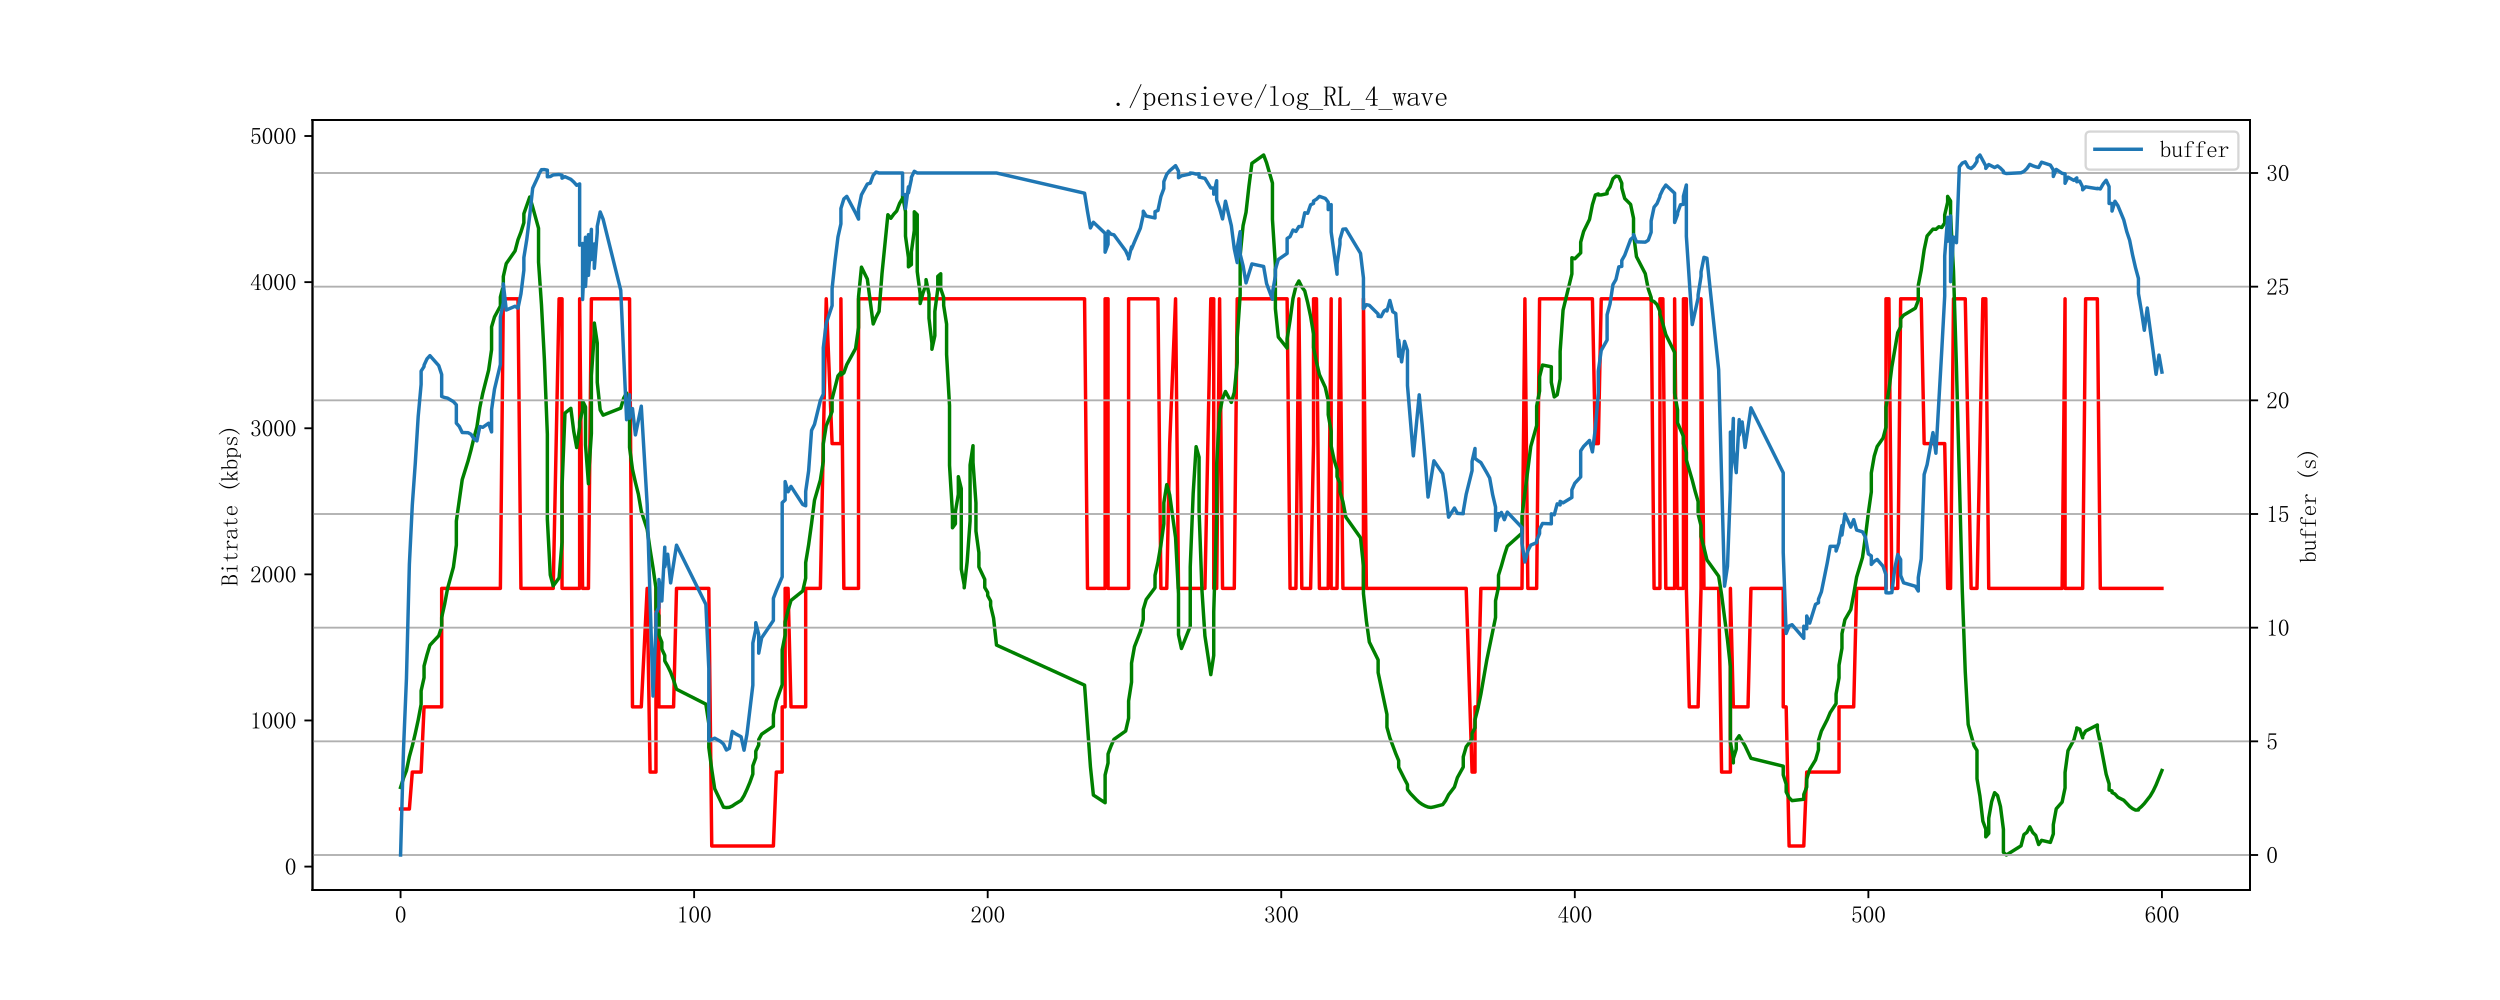 <?xml version="1.0" encoding="utf-8" standalone="no"?>
<!DOCTYPE svg PUBLIC "-//W3C//DTD SVG 1.1//EN"
  "http://www.w3.org/Graphics/SVG/1.1/DTD/svg11.dtd">
<svg xmlns:xlink="http://www.w3.org/1999/xlink" width="1080pt" height="432pt" viewBox="0 0 1080 432" xmlns="http://www.w3.org/2000/svg" version="1.1">
 <defs>
  <style type="text/css">*{stroke-linejoin: round; stroke-linecap: butt}</style>
 </defs>
 <g id="figure_1">
  <g id="patch_1">
   <path d="M 0 432 
L 1080 432 
L 1080 0 
L 0 0 
z
" style="fill: #ffffff"/>
  </g>
  <g id="axes_1">
   <g id="patch_2">
    <path d="M 135 384.48 
L 972 384.48 
L 972 51.84 
L 135 51.84 
z
" style="fill: #ffffff"/>
   </g>
   <g id="matplotlib.axis_1">
    <g id="xtick_1">
     <g id="line2d_1">
      <defs>
       <path id="mff6e35c6ef" d="M 0 0 
L 0 3.5 
" style="stroke: #000000; stroke-width: 0.8"/>
      </defs>
      <g>
       <use xlink:href="#mff6e35c6ef" x="173.045" y="384.48" style="stroke: #000000; stroke-width: 0.8"/>
      </g>
     </g>
     <g id="text_1">
      <!-- 0 -->
      <g transform="translate(170.545 398.628) scale(0.1 -0.1)">
       <defs>
        <path id="Times New Roman-30" d="M 1600 4225
Q 1250 4225 1012 3687 
Q 775 3150 775 2250 
Q 775 1300 1012 775 
Q 1250 250 1600 250 
Q 1975 250 2187 775 
Q 2400 1300 2400 2250 
Q 2400 3150 2200 3687 
Q 2000 4225 1600 4225 
z
M 1600 50 
Q 1050 50 675 625 
Q 300 1200 300 2250 
Q 300 3225 662 3825 
Q 1025 4425 1600 4425 
Q 2150 4425 2512 3850 
Q 2875 3275 2875 2250 
Q 2875 1225 2512 637 
Q 2150 50 1600 50 
z
" transform="scale(0.016)"/>
       </defs>
       <use xlink:href="#Times New Roman-30"/>
      </g>
     </g>
    </g>
    <g id="xtick_2">
     <g id="line2d_2">
      <g>
       <use xlink:href="#mff6e35c6ef" x="299.864" y="384.48" style="stroke: #000000; stroke-width: 0.8"/>
      </g>
     </g>
     <g id="text_2">
      <!-- 100 -->
      <g transform="translate(292.364 398.628) scale(0.1 -0.1)">
       <defs>
        <path id="Times New Roman-31" d="M 1825 4450
L 1825 650 
Q 1825 450 1950 350 
Q 2075 250 2300 250 
L 2550 250 
L 2550 100 
L 725 100 
L 725 250 
L 950 250 
Q 1200 250 1312 350 
Q 1425 450 1425 650 
L 1425 3675 
Q 1425 3775 1362 3837 
Q 1300 3900 1175 3900 
L 725 3900 
L 725 4050 
L 950 4050 
Q 1250 4050 1437 4150 
Q 1625 4250 1725 4450 
L 1825 4450 
z
" transform="scale(0.016)"/>
       </defs>
       <use xlink:href="#Times New Roman-31"/>
       <use xlink:href="#Times New Roman-30" x="50"/>
       <use xlink:href="#Times New Roman-30" x="100"/>
      </g>
     </g>
    </g>
    <g id="xtick_3">
     <g id="line2d_3">
      <g>
       <use xlink:href="#mff6e35c6ef" x="426.682" y="384.48" style="stroke: #000000; stroke-width: 0.8"/>
      </g>
     </g>
     <g id="text_3">
      <!-- 200 -->
      <g transform="translate(419.182 398.628) scale(0.1 -0.1)">
       <defs>
        <path id="Times New Roman-32" d="M 2325 3325
Q 2325 3775 2125 4012 
Q 1925 4250 1525 4250 
Q 1225 4250 1012 4087 
Q 800 3925 800 3675 
Q 800 3525 900 3425 
Q 975 3325 975 3225 
Q 975 3100 912 3037 
Q 850 2975 725 2975 
Q 575 2975 487 3062 
Q 400 3150 400 3350 
Q 400 3875 775 4150 
Q 1150 4425 1575 4425 
Q 2175 4425 2462 4125 
Q 2750 3825 2750 3375 
Q 2750 3075 2612 2775 
Q 2475 2475 2175 2200 
Q 1450 1500 1062 1062 
Q 675 625 600 475 
L 2075 475 
Q 2300 475 2450 650 
Q 2600 825 2650 1175 
L 2800 1175 
L 2650 100 
L 325 100 
L 325 425 
Q 450 650 737 1000 
Q 1025 1350 1500 1825 
Q 1925 2250 2125 2625 
Q 2325 3000 2325 3325 
z
" transform="scale(0.016)"/>
       </defs>
       <use xlink:href="#Times New Roman-32"/>
       <use xlink:href="#Times New Roman-30" x="50"/>
       <use xlink:href="#Times New Roman-30" x="100"/>
      </g>
     </g>
    </g>
    <g id="xtick_4">
     <g id="line2d_4">
      <g>
       <use xlink:href="#mff6e35c6ef" x="553.5" y="384.48" style="stroke: #000000; stroke-width: 0.8"/>
      </g>
     </g>
     <g id="text_4">
      <!-- 300 -->
      <g transform="translate(546 398.628) scale(0.1 -0.1)">
       <defs>
        <path id="Times New Roman-33" d="M 2800 1250
Q 2800 775 2450 412 
Q 2100 50 1475 50 
Q 1025 50 700 300 
Q 375 550 375 875 
Q 375 1025 475 1137 
Q 575 1250 675 1250 
Q 825 1250 887 1137 
Q 950 1025 950 950 
Q 950 825 900 750 
Q 850 650 850 575 
Q 850 425 1037 325 
Q 1225 225 1450 225 
Q 1900 225 2125 487 
Q 2350 750 2350 1300 
Q 2350 1750 2112 2025 
Q 1875 2300 1225 2300 
L 1225 2475 
Q 1725 2475 1962 2712 
Q 2200 2950 2200 3375 
Q 2200 3725 2012 3987 
Q 1825 4250 1425 4250 
Q 1250 4250 1050 4162 
Q 850 4075 850 3875 
Q 850 3675 900 3625 
Q 950 3575 950 3500 
Q 950 3375 900 3300 
Q 850 3225 725 3225 
Q 625 3225 537 3300 
Q 450 3375 450 3575 
Q 450 3950 775 4187 
Q 1100 4425 1525 4425 
Q 2025 4425 2325 4112 
Q 2625 3800 2625 3450 
Q 2625 3075 2437 2812 
Q 2250 2550 1850 2425 
Q 2400 2225 2600 1900 
Q 2800 1575 2800 1250 
z
" transform="scale(0.016)"/>
       </defs>
       <use xlink:href="#Times New Roman-33"/>
       <use xlink:href="#Times New Roman-30" x="50"/>
       <use xlink:href="#Times New Roman-30" x="100"/>
      </g>
     </g>
    </g>
    <g id="xtick_5">
     <g id="line2d_5">
      <g>
       <use xlink:href="#mff6e35c6ef" x="680.318" y="384.48" style="stroke: #000000; stroke-width: 0.8"/>
      </g>
     </g>
     <g id="text_5">
      <!-- 400 -->
      <g transform="translate(672.818 398.628) scale(0.1 -0.1)">
       <defs>
        <path id="Times New Roman-34" d="M 2300 575
Q 2300 400 2400 325 
Q 2500 250 2675 250 
L 2900 250 
L 2900 100 
L 1250 100 
L 1250 250 
L 1525 250 
Q 1725 250 1812 325 
Q 1900 400 1900 575 
L 1900 1400 
L 225 1400 
L 225 1525 
L 2050 4425 
L 2300 4425 
L 2300 1550 
L 2975 1550 
L 2975 1400 
L 2300 1400 
L 2300 575 
z
M 1875 3800 
L 450 1550 
L 1900 1550 
L 1900 3800 
L 1875 3800 
z
" transform="scale(0.016)"/>
       </defs>
       <use xlink:href="#Times New Roman-34"/>
       <use xlink:href="#Times New Roman-30" x="50"/>
       <use xlink:href="#Times New Roman-30" x="100"/>
      </g>
     </g>
    </g>
    <g id="xtick_6">
     <g id="line2d_6">
      <g>
       <use xlink:href="#mff6e35c6ef" x="807.136" y="384.48" style="stroke: #000000; stroke-width: 0.8"/>
      </g>
     </g>
     <g id="text_6">
      <!-- 500 -->
      <g transform="translate(799.636 398.628) scale(0.1 -0.1)">
       <defs>
        <path id="Times New Roman-35" d="M 1725 2850
Q 2200 2850 2500 2487 
Q 2800 2125 2800 1525 
Q 2800 850 2487 450 
Q 2175 50 1525 50 
Q 1075 50 725 312 
Q 375 575 375 950 
Q 375 1100 462 1212 
Q 550 1325 700 1325 
Q 850 1325 900 1225 
Q 950 1125 950 1050 
Q 950 900 875 825 
Q 800 725 800 625 
Q 800 425 1037 325 
Q 1275 225 1550 225 
Q 1950 225 2162 550 
Q 2375 875 2375 1475 
Q 2375 1975 2187 2287 
Q 2000 2600 1625 2600 
Q 1350 2600 1150 2500 
Q 950 2400 775 2075 
L 550 2100 
L 675 4375 
L 2725 4375 
L 2650 4000 
L 850 4000 
L 750 2350 
Q 1000 2700 1237 2775 
Q 1475 2850 1725 2850 
z
" transform="scale(0.016)"/>
       </defs>
       <use xlink:href="#Times New Roman-35"/>
       <use xlink:href="#Times New Roman-30" x="50"/>
       <use xlink:href="#Times New Roman-30" x="100"/>
      </g>
     </g>
    </g>
    <g id="xtick_7">
     <g id="line2d_7">
      <g>
       <use xlink:href="#mff6e35c6ef" x="933.955" y="384.48" style="stroke: #000000; stroke-width: 0.8"/>
      </g>
     </g>
     <g id="text_7">
      <!-- 600 -->
      <g transform="translate(926.455 398.628) scale(0.1 -0.1)">
       <defs>
        <path id="Times New Roman-36" d="M 775 1800
Q 775 1050 1037 637 
Q 1300 225 1675 225 
Q 2050 225 2250 500 
Q 2450 775 2450 1525 
Q 2450 2025 2237 2300 
Q 2025 2575 1725 2575 
Q 1450 2575 1212 2412 
Q 975 2250 775 1800 
z
M 1750 2825 
Q 2350 2825 2612 2425 
Q 2875 2025 2875 1525 
Q 2875 775 2512 412 
Q 2150 50 1675 50 
Q 1000 50 650 562 
Q 300 1075 300 2050 
Q 300 3200 725 3812 
Q 1150 4425 1875 4425 
Q 2225 4425 2437 4225 
Q 2650 4025 2650 3875 
Q 2650 3725 2587 3650 
Q 2525 3575 2375 3575 
Q 2250 3575 2187 3637 
Q 2125 3700 2125 3825 
Q 2125 3875 2150 3925 
Q 2150 3975 2150 4025 
Q 2150 4125 2075 4187 
Q 2000 4250 1800 4250 
Q 1375 4250 1075 3862 
Q 775 3475 775 2175 
Q 925 2500 1187 2662 
Q 1450 2825 1750 2825 
z
" transform="scale(0.016)"/>
       </defs>
       <use xlink:href="#Times New Roman-36"/>
       <use xlink:href="#Times New Roman-30" x="50"/>
       <use xlink:href="#Times New Roman-30" x="100"/>
      </g>
     </g>
    </g>
   </g>
   <g id="matplotlib.axis_2">
    <g id="ytick_1">
     <g id="line2d_8">
      <defs>
       <path id="m564ec8ea8b" d="M 0 0 
L -3.5 0 
" style="stroke: #000000; stroke-width: 0.8"/>
      </defs>
      <g>
       <use xlink:href="#m564ec8ea8b" x="135" y="374.372" style="stroke: #000000; stroke-width: 0.8"/>
      </g>
     </g>
     <g id="text_8">
      <!-- 0 -->
      <g transform="translate(123 377.946) scale(0.1 -0.1)">
       <use xlink:href="#Times New Roman-30"/>
      </g>
     </g>
    </g>
    <g id="ytick_2">
     <g id="line2d_9">
      <g>
       <use xlink:href="#m564ec8ea8b" x="135" y="311.248" style="stroke: #000000; stroke-width: 0.8"/>
      </g>
     </g>
     <g id="text_9">
      <!-- 1000 -->
      <g transform="translate(108 314.823) scale(0.1 -0.1)">
       <use xlink:href="#Times New Roman-31"/>
       <use xlink:href="#Times New Roman-30" x="50"/>
       <use xlink:href="#Times New Roman-30" x="100"/>
       <use xlink:href="#Times New Roman-30" x="150"/>
      </g>
     </g>
    </g>
    <g id="ytick_3">
     <g id="line2d_10">
      <g>
       <use xlink:href="#m564ec8ea8b" x="135" y="248.125" style="stroke: #000000; stroke-width: 0.8"/>
      </g>
     </g>
     <g id="text_10">
      <!-- 2000 -->
      <g transform="translate(108 251.699) scale(0.1 -0.1)">
       <use xlink:href="#Times New Roman-32"/>
       <use xlink:href="#Times New Roman-30" x="50"/>
       <use xlink:href="#Times New Roman-30" x="100"/>
       <use xlink:href="#Times New Roman-30" x="150"/>
      </g>
     </g>
    </g>
    <g id="ytick_4">
     <g id="line2d_11">
      <g>
       <use xlink:href="#m564ec8ea8b" x="135" y="185.001" style="stroke: #000000; stroke-width: 0.8"/>
      </g>
     </g>
     <g id="text_11">
      <!-- 3000 -->
      <g transform="translate(108 188.575) scale(0.1 -0.1)">
       <use xlink:href="#Times New Roman-33"/>
       <use xlink:href="#Times New Roman-30" x="50"/>
       <use xlink:href="#Times New Roman-30" x="100"/>
       <use xlink:href="#Times New Roman-30" x="150"/>
      </g>
     </g>
    </g>
    <g id="ytick_5">
     <g id="line2d_12">
      <g>
       <use xlink:href="#m564ec8ea8b" x="135" y="121.878" style="stroke: #000000; stroke-width: 0.8"/>
      </g>
     </g>
     <g id="text_12">
      <!-- 4000 -->
      <g transform="translate(108 125.452) scale(0.1 -0.1)">
       <use xlink:href="#Times New Roman-34"/>
       <use xlink:href="#Times New Roman-30" x="50"/>
       <use xlink:href="#Times New Roman-30" x="100"/>
       <use xlink:href="#Times New Roman-30" x="150"/>
      </g>
     </g>
    </g>
    <g id="ytick_6">
     <g id="line2d_13">
      <g>
       <use xlink:href="#m564ec8ea8b" x="135" y="58.754" style="stroke: #000000; stroke-width: 0.8"/>
      </g>
     </g>
     <g id="text_13">
      <!-- 5000 -->
      <g transform="translate(108 62.328) scale(0.1 -0.1)">
       <use xlink:href="#Times New Roman-35"/>
       <use xlink:href="#Times New Roman-30" x="50"/>
       <use xlink:href="#Times New Roman-30" x="100"/>
       <use xlink:href="#Times New Roman-30" x="150"/>
      </g>
     </g>
    </g>
    <g id="text_14">
     <!-- Bitrate (kbps) -->
     <g transform="translate(102.711 253.16) rotate(-90) scale(0.1 -0.1)">
      <defs>
       <path id="Times New Roman-42" d="M 100 100
L 100 250 
L 300 250 
Q 425 250 475 300 
Q 525 350 525 450 
L 525 4025 
Q 525 4125 475 4175 
Q 425 4225 300 4225 
L 150 4225 
L 150 4375 
L 1600 4375 
Q 2200 4375 2487 4137 
Q 2775 3900 2775 3400 
Q 2775 3050 2625 2825 
Q 2475 2600 2000 2425 
Q 2575 2250 2775 1925 
Q 2975 1600 2975 1200 
Q 2975 700 2625 400 
Q 2275 100 1675 100 
L 100 100 
z
M 1600 250 
Q 2025 250 2262 512 
Q 2500 775 2500 1250 
Q 2500 1800 2250 2062 
Q 2000 2325 1500 2325 
L 925 2325 
L 925 450 
Q 925 350 987 300 
Q 1050 250 1150 250 
L 1600 250 
z
M 2350 3400 
Q 2350 3850 2100 4037 
Q 1850 4225 1450 4225 
L 1150 4225 
Q 1050 4225 987 4175 
Q 925 4125 925 4025 
L 925 2475 
L 1575 2475 
Q 1850 2475 2100 2700 
Q 2350 2925 2350 3400 
z
" transform="scale(0.016)"/>
       <path id="Times New Roman-69" d="M 1425 2525
Q 1425 2625 1375 2687 
Q 1325 2750 1200 2750 
L 675 2750 
L 675 2900 
L 925 2900 
Q 1150 2900 1350 2937 
Q 1550 2975 1725 3075 
L 1775 3075 
L 1775 450 
Q 1775 350 1837 300 
Q 1900 250 2000 250 
L 2525 250 
L 2525 100 
L 675 100 
L 675 250 
L 1200 250 
Q 1325 250 1375 300 
Q 1425 350 1425 450 
L 1425 2525 
z
M 1725 3025 
L 1725 3025 
z
M 1625 4425 
Q 1750 4425 1850 4337 
Q 1950 4250 1950 4125 
Q 1950 4000 1850 3900 
Q 1750 3800 1625 3800 
Q 1500 3800 1400 3900 
Q 1300 4000 1300 4125 
Q 1300 4250 1400 4337 
Q 1500 4425 1625 4425 
z
" transform="scale(0.016)"/>
       <path id="Times New Roman-74" d="M 1500 900
Q 1500 550 1625 425 
Q 1750 300 2000 300 
Q 2250 300 2400 462 
Q 2550 625 2600 925 
L 2725 875 
Q 2675 525 2462 300 
Q 2250 75 1900 75 
Q 1525 75 1337 300 
Q 1150 525 1150 1000 
L 1150 2750 
L 400 2750 
L 400 2900 
L 600 2900 
Q 900 2900 1087 3087 
Q 1275 3275 1325 3675 
L 1350 3875 
L 1500 3875 
L 1500 2900 
L 2500 2900 
L 2500 2750 
L 1500 2750 
L 1500 900 
z
" transform="scale(0.016)"/>
       <path id="Times New Roman-72" d="M 1275 2125
Q 1525 2525 1812 2737 
Q 2100 2950 2400 2950 
Q 2650 2950 2787 2837 
Q 2925 2725 2925 2575 
Q 2925 2450 2862 2375 
Q 2800 2300 2675 2300 
Q 2550 2300 2487 2375 
Q 2425 2450 2450 2575 
Q 2450 2650 2425 2700 
Q 2400 2750 2275 2750 
Q 2075 2750 1787 2500 
Q 1500 2250 1275 1800 
L 1275 450 
Q 1275 350 1337 300 
Q 1400 250 1500 250 
L 2050 250 
L 2050 100 
L 200 100 
L 200 250 
L 700 250 
Q 825 250 875 300 
Q 925 350 925 450 
L 925 2525 
Q 925 2625 875 2687 
Q 825 2750 700 2750 
L 225 2750 
L 225 2900 
L 425 2900 
Q 600 2900 837 2937 
Q 1075 2975 1200 3025 
L 1275 3025 
L 1275 2125 
z
" transform="scale(0.016)"/>
       <path id="Times New Roman-61" d="M 1225 75
Q 775 75 525 287 
Q 275 500 275 775 
Q 275 1225 662 1512 
Q 1050 1800 2200 1925 
L 2200 2225 
Q 2200 2475 2087 2637 
Q 1975 2800 1575 2800 
Q 1150 2800 975 2662 
Q 800 2525 850 2375 
Q 875 2325 875 2275 
Q 875 2225 837 2150 
Q 800 2075 650 2075 
Q 550 2075 487 2137 
Q 425 2200 425 2325 
Q 425 2550 750 2750 
Q 1075 2950 1550 2950 
Q 2050 2950 2300 2762 
Q 2550 2575 2550 2225 
L 2550 575 
Q 2550 375 2587 337 
Q 2625 300 2725 300 
Q 2850 300 2900 412 
Q 2950 525 2950 725 
L 3075 725 
Q 3075 375 2950 237 
Q 2825 100 2625 100 
Q 2450 100 2350 175 
Q 2250 250 2200 425 
Q 1950 250 1737 162 
Q 1525 75 1225 75 
z
M 700 850 
Q 700 625 837 437 
Q 975 250 1275 250 
Q 1500 250 1725 337 
Q 1950 425 2200 600 
L 2200 1775 
Q 1350 1675 1025 1437 
Q 700 1200 700 850 
z
" transform="scale(0.016)"/>
       <path id="Times New Roman-65" d="M 2400 1650
Q 2425 2200 2212 2487 
Q 2000 2775 1650 2775 
Q 1275 2775 1037 2475 
Q 800 2175 800 1650 
L 2400 1650 
z
M 800 1500 
Q 800 825 1062 537 
Q 1325 250 1750 250 
Q 2075 250 2300 437 
Q 2525 625 2625 900 
L 2750 850 
Q 2675 575 2412 312 
Q 2150 50 1700 50 
Q 1125 50 762 425 
Q 400 800 400 1500 
Q 400 2125 762 2537 
Q 1125 2950 1650 2950 
Q 2125 2950 2475 2625 
Q 2825 2300 2825 1500 
L 800 1500 
z
" transform="scale(0.016)"/>
       <path id="Times New Roman-20" d="M 0 0
Q 0 0 0 0 
z
" transform="scale(0.016)"/>
       <path id="Times New Roman-28" d="M 2900 5025
Q 2325 4425 2037 3737 
Q 1750 3050 1750 2300 
Q 1750 1525 2037 850 
Q 2325 175 2900 -425 
L 2775 -550 
Q 2075 75 1725 787 
Q 1375 1500 1375 2300 
Q 1375 3075 1725 3787 
Q 2075 4500 2775 5150 
L 2900 5025 
z
" transform="scale(0.016)"/>
       <path id="Times New Roman-6b" d="M 1675 1900
L 2625 425 
Q 2700 325 2762 287 
Q 2825 250 2900 250 
L 3000 250 
L 3000 100 
L 1975 100 
L 1975 250 
L 2050 250 
Q 2175 250 2225 287 
Q 2275 325 2200 425 
L 1425 1650 
L 925 1125 
L 925 450 
Q 925 350 987 300 
Q 1050 250 1150 250 
L 1275 250 
L 1275 100 
L 225 100 
L 225 250 
L 350 250 
Q 475 250 525 300 
Q 575 350 575 450 
L 575 4025 
Q 575 4125 525 4175 
Q 475 4225 350 4225 
L 200 4225 
L 200 4375 
L 425 4375 
Q 575 4375 687 4425 
Q 800 4475 875 4575 
L 925 4575 
L 925 1400 
L 1975 2525 
Q 2025 2625 2012 2687 
Q 2000 2750 1900 2750 
L 1750 2750 
L 1750 2900 
L 2800 2900 
L 2800 2750 
L 2675 2750 
Q 2600 2750 2487 2712 
Q 2375 2675 2275 2575 
L 1675 1900 
z
M 2450 2750 
L 2450 2750 
z
M 2175 2750 
L 2175 2750 
z
M 2300 250 
L 2300 250 
z
M 2750 250 
L 2750 250 
z
" transform="scale(0.016)"/>
       <path id="Times New Roman-62" d="M 875 2325
Q 1000 2600 1275 2762 
Q 1550 2925 1800 2925 
Q 2325 2925 2587 2562 
Q 2850 2200 2850 1500 
Q 2850 800 2512 437 
Q 2175 75 1675 75 
Q 1425 75 1212 162 
Q 1000 250 850 400 
L 625 100 
L 525 100 
L 525 4025 
Q 525 4125 475 4175 
Q 425 4225 300 4225 
L 150 4225 
L 150 4375 
L 375 4375 
Q 500 4375 625 4425 
Q 750 4475 875 4575 
L 875 2325 
z
M 875 925 
Q 875 650 1062 450 
Q 1250 250 1625 250 
Q 2075 250 2262 562 
Q 2450 875 2450 1500 
Q 2450 2100 2287 2412 
Q 2125 2725 1775 2725 
Q 1475 2725 1250 2550 
Q 1025 2375 875 1925 
L 875 925 
z
" transform="scale(0.016)"/>
       <path id="Times New Roman-70" d="M 1150 -675
L 1325 -675 
L 1325 -825 
L 175 -825 
L 175 -675 
L 325 -675 
Q 450 -675 500 -625 
Q 550 -575 550 -450 
L 550 2500 
Q 550 2600 500 2662 
Q 450 2725 325 2725 
L 175 2725 
L 175 2875 
L 400 2875 
Q 525 2875 637 2900 
Q 750 2925 850 3000 
L 900 3000 
L 900 2425 
Q 1075 2675 1287 2800 
Q 1500 2925 1750 2925 
Q 2250 2925 2575 2587 
Q 2900 2250 2900 1525 
Q 2900 825 2550 450 
Q 2200 75 1725 75 
Q 1450 75 1262 162 
Q 1075 250 900 425 
L 900 -450 
Q 900 -575 975 -625 
Q 1050 -675 1150 -675 
z
M 900 750 
Q 1025 500 1212 375 
Q 1400 250 1650 250 
Q 2000 250 2250 562 
Q 2500 875 2500 1525 
Q 2500 2125 2312 2425 
Q 2125 2725 1750 2725 
Q 1525 2725 1300 2587 
Q 1075 2450 900 2150 
L 900 750 
z
" transform="scale(0.016)"/>
       <path id="Times New Roman-73" d="M 625 2175
Q 625 2550 912 2750 
Q 1200 2950 1600 2950 
Q 1825 2950 2025 2900 
Q 2225 2825 2300 2825 
Q 2375 2825 2425 2850 
Q 2475 2875 2550 2950 
L 2650 2125 
L 2500 2100 
Q 2400 2425 2162 2612 
Q 1925 2800 1625 2800 
Q 1300 2800 1112 2675 
Q 925 2550 925 2325 
Q 925 2125 1012 2012 
Q 1100 1900 1325 1850 
Q 1500 1775 1775 1700 
Q 2025 1600 2250 1500 
Q 2450 1400 2587 1237 
Q 2725 1075 2725 875 
Q 2725 500 2462 287 
Q 2200 75 1700 75 
Q 1375 75 1225 150 
Q 1050 200 950 200 
Q 875 200 787 162 
Q 700 125 600 75 
L 525 1000 
L 675 1025 
Q 750 625 1000 425 
Q 1250 225 1700 225 
Q 2050 225 2237 350 
Q 2425 475 2425 725 
Q 2425 900 2325 1012 
Q 2225 1125 2125 1175 
Q 1875 1275 1575 1400 
Q 1275 1500 1050 1600 
Q 825 1700 725 1850 
Q 625 2000 625 2175 
z
" transform="scale(0.016)"/>
       <path id="Times New Roman-29" d="M 275 5025
L 400 5150 
Q 1100 4500 1450 3787 
Q 1800 3075 1800 2300 
Q 1800 1500 1450 787 
Q 1100 75 400 -550 
L 275 -425 
Q 850 175 1137 850 
Q 1425 1525 1425 2300 
Q 1425 3050 1137 3737 
Q 850 4425 275 5025 
z
" transform="scale(0.016)"/>
      </defs>
      <use xlink:href="#Times New Roman-42"/>
      <use xlink:href="#Times New Roman-69" x="50"/>
      <use xlink:href="#Times New Roman-74" x="100"/>
      <use xlink:href="#Times New Roman-72" x="150"/>
      <use xlink:href="#Times New Roman-61" x="200"/>
      <use xlink:href="#Times New Roman-74" x="250"/>
      <use xlink:href="#Times New Roman-65" x="300"/>
      <use xlink:href="#Times New Roman-20" x="350"/>
      <use xlink:href="#Times New Roman-28" x="400"/>
      <use xlink:href="#Times New Roman-6b" x="450"/>
      <use xlink:href="#Times New Roman-62" x="500"/>
      <use xlink:href="#Times New Roman-70" x="550"/>
      <use xlink:href="#Times New Roman-73" x="600"/>
      <use xlink:href="#Times New Roman-29" x="650"/>
     </g>
    </g>
   </g>
   <g id="line2d_14">
    <path d="M 173.045 349.501 
L 176.85 349.501 
L 178.118 333.531 
L 181.923 333.531 
L 181.923 333.531 
L 183.191 305.378 
L 183.191 305.378 
L 190.8 305.378 
L 190.8 254.185 
L 216.164 254.185 
L 216.164 254.185 
L 217.432 129.074 
L 217.432 129.074 
L 223.773 129.074 
L 225.041 254.185 
L 238.991 254.185 
L 241.527 129.074 
L 242.795 129.074 
L 242.795 254.185 
L 250.405 254.185 
L 250.405 129.074 
L 251.673 254.185 
L 251.673 254.185 
L 254.209 254.185 
L 254.209 254.185 
L 255.477 129.074 
L 255.477 129.074 
L 271.964 129.074 
L 271.964 129.074 
L 273.232 305.378 
L 277.036 305.378 
L 279.573 254.185 
L 280.841 333.531 
L 283.377 333.531 
L 283.377 333.531 
L 283.377 254.185 
L 284.645 254.185 
L 284.645 254.185 
L 284.645 305.378 
L 290.986 305.378 
L 292.255 254.185 
L 306.205 254.185 
L 306.205 254.185 
L 307.473 365.472 
L 334.105 365.472 
L 334.105 365.472 
L 335.373 333.531 
L 337.909 333.531 
L 337.909 333.531 
L 337.909 305.378 
L 339.177 305.378 
L 339.177 254.185 
L 340.445 254.185 
L 341.714 305.378 
L 348.055 305.378 
L 348.055 254.185 
L 354.395 254.185 
L 356.932 129.074 
L 359.468 191.629 
L 359.468 191.629 
L 363.273 191.629 
L 363.273 129.074 
L 364.541 254.185 
L 370.882 254.185 
L 370.882 129.074 
L 468.532 129.074 
L 469.8 254.185 
L 477.409 254.185 
L 477.409 254.185 
L 477.409 129.074 
L 478.677 129.074 
L 478.677 254.185 
L 487.555 254.185 
L 487.555 129.074 
L 500.236 129.074 
L 501.505 254.185 
L 504.041 254.185 
L 505.309 191.629 
L 507.845 129.074 
L 509.114 254.185 
L 509.114 254.185 
L 520.527 254.185 
L 523.064 129.074 
L 524.332 129.074 
L 524.332 254.185 
L 525.6 254.185 
L 525.6 254.185 
L 526.868 129.074 
L 528.136 254.185 
L 533.209 254.185 
L 534.477 129.074 
L 534.477 129.074 
L 556.036 129.074 
L 556.036 129.074 
L 557.305 254.185 
L 559.841 254.185 
L 561.109 129.074 
L 562.377 254.185 
L 566.182 254.185 
L 567.45 191.629 
L 567.45 129.074 
L 568.718 129.074 
L 569.986 254.185 
L 573.791 254.185 
L 573.791 254.185 
L 575.059 129.074 
L 575.059 254.185 
L 577.595 254.185 
L 577.595 254.185 
L 578.864 129.074 
L 578.864 129.074 
L 580.132 254.185 
L 589.009 254.185 
L 589.009 129.074 
L 590.277 254.185 
L 633.395 254.185 
L 635.932 333.531 
L 635.932 333.531 
L 637.2 333.531 
L 637.2 305.378 
L 638.468 305.378 
L 639.736 254.185 
L 657.491 254.185 
L 657.491 254.185 
L 658.759 129.074 
L 660.027 254.185 
L 663.832 254.185 
L 663.832 254.185 
L 665.1 129.074 
L 665.1 129.074 
L 687.927 129.074 
L 689.195 191.629 
L 690.464 191.629 
L 690.464 191.629 
L 691.732 129.074 
L 713.291 129.074 
L 713.291 129.074 
L 714.559 254.185 
L 717.095 254.185 
L 717.095 129.074 
L 718.364 129.074 
L 719.632 254.185 
L 723.436 254.185 
L 723.436 254.185 
L 723.436 129.074 
L 724.705 254.185 
L 724.705 254.185 
L 727.241 254.185 
L 727.241 129.074 
L 728.509 129.074 
L 728.509 254.185 
L 729.777 305.378 
L 733.582 305.378 
L 733.582 305.378 
L 734.85 254.185 
L 734.85 129.074 
L 736.118 254.185 
L 742.459 254.185 
L 743.727 333.531 
L 747.532 333.531 
L 747.532 333.531 
L 747.532 254.185 
L 747.532 254.185 
L 748.8 305.378 
L 748.8 305.378 
L 755.141 305.378 
L 756.409 254.185 
L 770.359 254.185 
L 770.359 305.378 
L 771.627 305.378 
L 771.627 305.378 
L 772.895 365.472 
L 779.236 365.472 
L 779.236 365.472 
L 780.505 333.531 
L 780.505 333.531 
L 794.455 333.531 
L 794.455 305.378 
L 800.795 305.378 
L 802.064 254.185 
L 814.745 254.185 
L 814.745 129.074 
L 816.014 129.074 
L 817.282 254.185 
L 819.818 254.185 
L 821.086 129.074 
L 821.086 129.074 
L 829.964 129.074 
L 831.232 191.629 
L 840.109 191.629 
L 840.109 191.629 
L 841.377 254.185 
L 841.377 254.185 
L 842.645 254.185 
L 842.645 254.185 
L 843.914 129.074 
L 848.986 129.074 
L 851.523 254.185 
L 854.059 254.185 
L 854.059 254.185 
L 856.595 129.074 
L 857.864 129.074 
L 857.864 129.074 
L 859.132 254.185 
L 859.132 254.185 
L 890.836 254.185 
L 892.105 129.074 
L 892.105 254.185 
L 899.714 254.185 
L 899.714 254.185 
L 900.982 129.074 
L 906.055 129.074 
L 906.055 129.074 
L 907.323 254.185 
L 933.955 254.185 
L 933.955 254.185 
" clip-path="url(#pf5a0419ee1)" style="fill: none; stroke: #ff0000; stroke-width: 1.5; stroke-linecap: square"/>
   </g>
   <g id="line2d_15">
    <path d="M 173.045 340.159 
L 174.314 336.151 
L 175.582 332.879 
L 176.85 326.84 
L 178.118 322.232 
L 179.386 316.908 
L 180.655 311.063 
L 181.923 304.309 
L 181.923 298.426 
L 183.191 292.762 
L 183.191 287.716 
L 184.459 282.893 
L 185.727 278.706 
L 189.532 274.645 
L 190.8 270.816 
L 190.8 266.759 
L 192.068 261.074 
L 193.336 254.307 
L 195.873 245.006 
L 197.141 235.479 
L 197.141 225.097 
L 199.677 207.212 
L 202.214 199.103 
L 203.482 194.39 
L 204.75 189.125 
L 206.018 184.5 
L 207.286 176.017 
L 208.555 169.889 
L 211.091 159.907 
L 212.359 151.07 
L 212.359 141.214 
L 213.627 136.909 
L 216.164 132.221 
L 216.164 128.329 
L 217.432 123.397 
L 217.432 119.454 
L 218.7 113.865 
L 222.505 108.407 
L 223.773 103.589 
L 225.041 100.272 
L 226.309 96.216 
L 226.309 92.319 
L 228.845 85.106 
L 230.114 89.44 
L 232.65 98.614 
L 232.65 113.242 
L 233.918 131.7 
L 235.186 155.497 
L 236.455 187.636 
L 236.455 224.281 
L 237.723 248.377 
L 238.991 253.091 
L 241.527 249.652 
L 242.795 234.174 
L 242.795 210.49 
L 244.064 178.462 
L 246.6 176.4 
L 247.868 186.36 
L 249.136 193.346 
L 250.405 184.505 
L 250.405 182.236 
L 251.673 177.304 
L 251.673 173.218 
L 252.941 175.806 
L 252.941 192.189 
L 254.209 208.967 
L 254.209 206.198 
L 255.477 187.261 
L 255.477 162.214 
L 256.745 144.143 
L 256.745 139.561 
L 258.014 148.234 
L 258.014 165.155 
L 259.282 177.111 
L 260.55 179.345 
L 268.159 176.32 
L 269.427 171.993 
L 270.695 169.809 
L 270.695 172.01 
L 271.964 180.932 
L 271.964 193.266 
L 273.232 202.752 
L 274.5 208.382 
L 275.768 213.453 
L 277.036 220.843 
L 279.573 228.624 
L 280.841 237.39 
L 282.109 245.293 
L 283.377 254.096 
L 283.377 263.283 
L 284.645 265.964 
L 284.645 274.275 
L 285.914 277.46 
L 285.914 280.394 
L 287.182 283.137 
L 287.182 285.532 
L 288.45 287.783 
L 289.718 290.422 
L 290.986 293.818 
L 292.255 297.748 
L 304.936 304.183 
L 306.205 312.679 
L 306.205 322.914 
L 307.473 332.391 
L 308.741 340.731 
L 312.545 348.706 
L 313.814 348.874 
L 315.082 348.761 
L 316.35 348.201 
L 317.618 347.321 
L 320.155 345.781 
L 321.423 343.728 
L 322.691 341.005 
L 323.959 337.962 
L 325.227 334.398 
L 325.227 330.829 
L 326.495 327.37 
L 326.495 324.525 
L 327.764 321.811 
L 327.764 319.518 
L 329.032 317.169 
L 334.105 313.719 
L 334.105 308.774 
L 335.373 302.811 
L 337.909 295.808 
L 337.909 280.751 
L 339.177 274.334 
L 339.177 268.707 
L 340.445 263.565 
L 341.714 259.373 
L 346.786 255.304 
L 348.055 249.758 
L 348.055 243.05 
L 349.323 235.365 
L 350.591 226.166 
L 351.859 216.1 
L 354.395 207.368 
L 355.664 199.254 
L 355.664 191.713 
L 356.932 183.911 
L 359.468 177.792 
L 359.468 172.313 
L 362.005 162.373 
L 363.273 160.913 
L 363.273 161.999 
L 364.541 161.073 
L 365.809 157.513 
L 369.614 150.557 
L 370.882 141.526 
L 370.882 128.203 
L 372.15 115.405 
L 374.686 120.565 
L 377.223 139.952 
L 378.491 136.943 
L 379.759 134.536 
L 381.027 118.132 
L 383.564 92.765 
L 384.832 94.297 
L 386.1 92.521 
L 387.368 91.157 
L 388.636 87.841 
L 389.905 85.645 
L 389.905 84.348 
L 391.173 91.41 
L 391.173 101.994 
L 392.441 111.26 
L 392.441 115.283 
L 393.709 114.324 
L 393.709 108.849 
L 394.977 99.586 
L 394.977 91.486 
L 396.245 92.748 
L 396.245 117.307 
L 397.514 126.961 
L 397.514 131.119 
L 398.782 126.418 
L 400.05 122.98 
L 400.05 120.804 
L 401.318 127.18 
L 401.318 137.482 
L 402.586 148.23 
L 402.586 150.872 
L 403.855 145.031 
L 403.855 134.54 
L 405.123 124.861 
L 405.123 119.382 
L 406.391 118.263 
L 406.391 124.718 
L 407.659 128.472 
L 407.659 131.927 
L 408.927 140.036 
L 408.927 153.098 
L 410.195 175.268 
L 410.195 201.051 
L 411.464 221.836 
L 411.464 228.001 
L 412.732 226.28 
L 412.732 221.133 
L 414 213.541 
L 414 205.925 
L 415.268 211.063 
L 415.268 245.865 
L 416.536 252.695 
L 416.536 253.932 
L 417.805 242.755 
L 419.073 225.072 
L 419.073 200.883 
L 420.341 192.542 
L 420.341 199.734 
L 421.609 217.32 
L 421.609 229.453 
L 422.877 238.757 
L 422.877 244.918 
L 425.414 250.309 
L 425.414 253.806 
L 426.682 255.948 
L 426.682 257.299 
L 427.95 259.655 
L 427.95 261.747 
L 429.218 267.024 
L 430.486 278.668 
L 468.532 295.989 
L 471.068 331.242 
L 472.336 343.467 
L 477.409 346.783 
L 477.409 334.798 
L 478.677 329.63 
L 478.677 325.716 
L 479.945 322.324 
L 481.214 319.404 
L 486.286 315.793 
L 487.555 310.255 
L 487.555 302.815 
L 488.823 294.685 
L 488.823 286.479 
L 490.091 279.358 
L 492.627 272.857 
L 493.895 267.638 
L 493.895 263.237 
L 495.164 258.995 
L 498.968 253.886 
L 498.968 248.529 
L 500.236 242.852 
L 501.505 235.45 
L 502.773 226.309 
L 502.773 217.215 
L 504.041 209.354 
L 505.309 213.786 
L 507.845 232.277 
L 509.114 256.541 
L 509.114 274.22 
L 510.382 280.154 
L 514.186 270.546 
L 514.186 244.884 
L 515.455 213.104 
L 516.723 192.967 
L 517.991 197.5 
L 517.991 220.552 
L 519.259 255.254 
L 520.527 274.708 
L 523.064 291.44 
L 524.332 283.163 
L 524.332 264.259 
L 525.6 223.351 
L 525.6 200.588 
L 526.868 178.411 
L 528.136 172.17 
L 529.405 169.132 
L 531.941 173.824 
L 533.209 169.485 
L 534.477 156.633 
L 534.477 145.902 
L 535.745 127.542 
L 535.745 110.402 
L 537.014 97.453 
L 538.282 91.713 
L 539.55 80.363 
L 540.818 70.554 
L 545.891 66.96 
L 547.159 70.322 
L 549.695 79.088 
L 549.695 94.764 
L 550.964 114.446 
L 550.964 133.404 
L 552.232 145.604 
L 556.036 150.401 
L 556.036 146.357 
L 557.305 138.391 
L 558.573 128.914 
L 559.841 123.721 
L 561.109 121.381 
L 562.377 123.931 
L 563.645 125.673 
L 564.914 130.723 
L 566.182 136.699 
L 567.45 144.274 
L 567.45 150.237 
L 568.718 156.419 
L 569.986 161.826 
L 572.523 167.339 
L 573.791 173.029 
L 573.791 179.118 
L 575.059 186.331 
L 575.059 192.622 
L 576.327 198.623 
L 577.595 202.735 
L 577.595 205.908 
L 578.864 208.635 
L 578.864 212.485 
L 580.132 216.698 
L 581.4 223.368 
L 587.741 232.31 
L 589.009 244.392 
L 589.009 256.394 
L 590.277 268.232 
L 591.545 277.359 
L 595.35 285.069 
L 595.35 290.556 
L 599.155 308.61 
L 599.155 314.169 
L 600.423 318.718 
L 602.959 325.531 
L 604.227 328.57 
L 604.227 331.486 
L 606.764 336.557 
L 608.032 338.964 
L 608.032 341.089 
L 609.3 342.777 
L 611.836 345.424 
L 613.105 346.598 
L 614.373 347.473 
L 615.641 348.146 
L 616.909 348.643 
L 618.177 348.824 
L 619.445 348.58 
L 623.25 347.591 
L 624.518 345.857 
L 625.786 343.324 
L 628.323 339.999 
L 629.591 335.926 
L 632.127 331.351 
L 632.127 326.937 
L 633.395 322.602 
L 635.932 319.257 
L 635.932 316.845 
L 637.2 314.409 
L 637.2 310.971 
L 638.468 306.051 
L 639.736 299.903 
L 642.273 285.22 
L 646.077 266.738 
L 646.077 259.546 
L 647.345 253.629 
L 647.345 248.499 
L 648.614 244.43 
L 649.882 239.915 
L 651.15 235.992 
L 657.491 230.307 
L 657.491 222.901 
L 661.295 192.858 
L 663.832 183.865 
L 663.832 175.444 
L 665.1 168.947 
L 665.1 162.769 
L 666.368 157.694 
L 670.173 158.439 
L 670.173 165.18 
L 671.441 171.472 
L 672.709 170.563 
L 673.977 163.724 
L 673.977 151.815 
L 675.245 133.947 
L 679.05 118.343 
L 679.05 111.344 
L 680.318 111.782 
L 682.855 109.244 
L 682.855 104.62 
L 684.123 99.982 
L 686.659 94.802 
L 687.927 88.405 
L 689.195 84.231 
L 690.464 83.768 
L 690.464 84.222 
L 691.732 84.205 
L 694.268 83.667 
L 694.268 82.648 
L 695.536 80.776 
L 696.805 77.178 
L 698.073 76.096 
L 699.341 76.29 
L 700.609 79.139 
L 700.609 81.205 
L 701.877 85.75 
L 704.414 88.292 
L 705.682 94.288 
L 705.682 101.064 
L 706.95 110.865 
L 710.755 118.212 
L 712.023 124.714 
L 713.291 128.472 
L 713.291 129.705 
L 714.559 130.286 
L 715.827 131.548 
L 717.095 134.485 
L 717.095 135.71 
L 718.364 139.868 
L 719.632 144.547 
L 723.436 152.261 
L 723.436 169.839 
L 724.705 177.119 
L 724.705 182.674 
L 727.241 188.549 
L 727.241 191.705 
L 728.509 195.463 
L 728.509 198.712 
L 731.045 207.406 
L 732.314 212.292 
L 733.582 216.668 
L 733.582 222.118 
L 734.85 227.164 
L 734.85 231.717 
L 736.118 236.565 
L 737.386 241.871 
L 742.459 248.937 
L 743.727 256.899 
L 746.264 276.396 
L 747.532 287.939 
L 747.532 320.641 
L 748.8 327.358 
L 748.8 329.567 
L 748.8 327.661 
L 750.068 323.591 
L 750.068 319.682 
L 751.336 317.843 
L 751.336 317.914 
L 753.873 322.194 
L 756.409 327.576 
L 770.359 330.989 
L 770.359 334.76 
L 771.627 338.737 
L 771.627 342.099 
L 772.895 344.616 
L 774.164 345.878 
L 779.236 345.285 
L 779.236 343.202 
L 780.505 340.016 
L 780.505 336.523 
L 781.773 332.471 
L 784.309 328.283 
L 785.577 323.953 
L 785.577 320.014 
L 786.845 315.827 
L 789.382 310.836 
L 790.65 307.819 
L 793.186 303.947 
L 793.186 299.81 
L 794.455 292.85 
L 794.455 287.362 
L 795.723 280.048 
L 795.723 273.766 
L 796.991 267.744 
L 799.527 263.363 
L 800.795 256.726 
L 802.064 249.274 
L 804.6 240.811 
L 805.868 231.78 
L 807.136 221.453 
L 808.405 212.51 
L 808.405 204.325 
L 809.673 197.037 
L 810.941 192.883 
L 813.477 189.256 
L 814.745 184.526 
L 814.745 175.886 
L 816.014 168.484 
L 817.282 158.451 
L 819.818 143.685 
L 821.086 141.24 
L 821.086 137.701 
L 822.355 136.156 
L 827.427 133.147 
L 828.695 129.764 
L 828.695 123.258 
L 829.964 116.815 
L 831.232 107.927 
L 832.5 101.952 
L 835.036 98.989 
L 836.305 99.065 
L 837.573 97.966 
L 838.841 98.269 
L 840.109 96.312 
L 840.109 92.845 
L 841.377 87.374 
L 841.377 84.837 
L 842.645 86.831 
L 842.645 92.996 
L 843.914 117.068 
L 845.182 158.506 
L 847.718 255.485 
L 848.986 290.152 
L 850.255 312.982 
L 852.791 322.127 
L 854.059 324.197 
L 854.059 336.409 
L 855.327 343.917 
L 856.595 354.728 
L 857.864 358.191 
L 857.864 361.528 
L 859.132 360.047 
L 859.132 353.44 
L 860.4 346.286 
L 861.668 342.436 
L 862.936 343.664 
L 864.205 348.428 
L 865.473 358.292 
L 865.473 368.194 
L 866.741 369.36 
L 873.082 365.4 
L 874.35 360.523 
L 875.618 359.588 
L 876.886 357.181 
L 878.155 359.631 
L 879.423 360.889 
L 880.691 364.84 
L 881.959 363.027 
L 885.764 363.915 
L 887.032 360.249 
L 887.032 356.281 
L 888.3 349.396 
L 890.836 346.501 
L 892.105 340.378 
L 892.105 333.695 
L 893.373 324.277 
L 895.909 319.61 
L 897.177 314.91 
L 897.177 314.451 
L 898.445 315.044 
L 899.714 318.756 
L 899.714 317.998 
L 900.982 315.814 
L 906.055 313.18 
L 906.055 315.204 
L 907.323 320.953 
L 909.859 334.457 
L 911.127 338.615 
L 911.127 341.283 
L 912.395 341.703 
L 912.395 342.373 
L 913.664 343.025 
L 914.932 344.418 
L 917.468 345.705 
L 920.005 348.361 
L 921.273 349.333 
L 922.541 349.96 
L 923.809 349.893 
L 923.809 349.514 
L 925.077 348.462 
L 926.345 347.136 
L 928.882 343.888 
L 930.15 341.729 
L 931.418 339.09 
L 933.955 332.854 
L 933.955 332.854 
" clip-path="url(#pf5a0419ee1)" style="fill: none; stroke: #008000; stroke-width: 1.5; stroke-linecap: square"/>
   </g>
   <g id="patch_3">
    <path d="M 135 384.48 
L 135 51.84 
" style="fill: none; stroke: #000000; stroke-width: 0.8; stroke-linejoin: miter; stroke-linecap: square"/>
   </g>
   <g id="patch_4">
    <path d="M 972 384.48 
L 972 51.84 
" style="fill: none; stroke: #000000; stroke-width: 0.8; stroke-linejoin: miter; stroke-linecap: square"/>
   </g>
   <g id="patch_5">
    <path d="M 135 384.48 
L 972 384.48 
" style="fill: none; stroke: #000000; stroke-width: 0.8; stroke-linejoin: miter; stroke-linecap: square"/>
   </g>
   <g id="patch_6">
    <path d="M 135 51.84 
L 972 51.84 
" style="fill: none; stroke: #000000; stroke-width: 0.8; stroke-linejoin: miter; stroke-linecap: square"/>
   </g>
  </g>
  <g id="axes_2">
   <g id="matplotlib.axis_3">
    <g id="ytick_7">
     <g id="line2d_16">
      <path d="M 135 369.36 
L 972 369.36 
" clip-path="url(#pf5a0419ee1)" style="fill: none; stroke: #b0b0b0; stroke-width: 0.8; stroke-linecap: square"/>
     </g>
     <g id="line2d_17">
      <defs>
       <path id="mf8179e0cc2" d="M 0 0 
L 3.5 0 
" style="stroke: #000000; stroke-width: 0.8"/>
      </defs>
      <g>
       <use xlink:href="#mf8179e0cc2" x="972" y="369.36" style="stroke: #000000; stroke-width: 0.8"/>
      </g>
     </g>
     <g id="text_15">
      <!-- 0 -->
      <g transform="translate(979 372.934) scale(0.1 -0.1)">
       <use xlink:href="#Times New Roman-30"/>
      </g>
     </g>
    </g>
    <g id="ytick_8">
     <g id="line2d_18">
      <path d="M 135 320.256 
L 972 320.256 
" clip-path="url(#pf5a0419ee1)" style="fill: none; stroke: #b0b0b0; stroke-width: 0.8; stroke-linecap: square"/>
     </g>
     <g id="line2d_19">
      <g>
       <use xlink:href="#mf8179e0cc2" x="972" y="320.256" style="stroke: #000000; stroke-width: 0.8"/>
      </g>
     </g>
     <g id="text_16">
      <!-- 5 -->
      <g transform="translate(979 323.83) scale(0.1 -0.1)">
       <use xlink:href="#Times New Roman-35"/>
      </g>
     </g>
    </g>
    <g id="ytick_9">
     <g id="line2d_20">
      <path d="M 135 271.153 
L 972 271.153 
" clip-path="url(#pf5a0419ee1)" style="fill: none; stroke: #b0b0b0; stroke-width: 0.8; stroke-linecap: square"/>
     </g>
     <g id="line2d_21">
      <g>
       <use xlink:href="#mf8179e0cc2" x="972" y="271.153" style="stroke: #000000; stroke-width: 0.8"/>
      </g>
     </g>
     <g id="text_17">
      <!-- 10 -->
      <g transform="translate(979 274.727) scale(0.1 -0.1)">
       <use xlink:href="#Times New Roman-31"/>
       <use xlink:href="#Times New Roman-30" x="50"/>
      </g>
     </g>
    </g>
    <g id="ytick_10">
     <g id="line2d_22">
      <path d="M 135 222.049 
L 972 222.049 
" clip-path="url(#pf5a0419ee1)" style="fill: none; stroke: #b0b0b0; stroke-width: 0.8; stroke-linecap: square"/>
     </g>
     <g id="line2d_23">
      <g>
       <use xlink:href="#mf8179e0cc2" x="972" y="222.049" style="stroke: #000000; stroke-width: 0.8"/>
      </g>
     </g>
     <g id="text_18">
      <!-- 15 -->
      <g transform="translate(979 225.623) scale(0.1 -0.1)">
       <use xlink:href="#Times New Roman-31"/>
       <use xlink:href="#Times New Roman-35" x="50"/>
      </g>
     </g>
    </g>
    <g id="ytick_11">
     <g id="line2d_24">
      <path d="M 135 172.945 
L 972 172.945 
" clip-path="url(#pf5a0419ee1)" style="fill: none; stroke: #b0b0b0; stroke-width: 0.8; stroke-linecap: square"/>
     </g>
     <g id="line2d_25">
      <g>
       <use xlink:href="#mf8179e0cc2" x="972" y="172.945" style="stroke: #000000; stroke-width: 0.8"/>
      </g>
     </g>
     <g id="text_19">
      <!-- 20 -->
      <g transform="translate(979 176.519) scale(0.1 -0.1)">
       <use xlink:href="#Times New Roman-32"/>
       <use xlink:href="#Times New Roman-30" x="50"/>
      </g>
     </g>
    </g>
    <g id="ytick_12">
     <g id="line2d_26">
      <path d="M 135 123.841 
L 972 123.841 
" clip-path="url(#pf5a0419ee1)" style="fill: none; stroke: #b0b0b0; stroke-width: 0.8; stroke-linecap: square"/>
     </g>
     <g id="line2d_27">
      <g>
       <use xlink:href="#mf8179e0cc2" x="972" y="123.841" style="stroke: #000000; stroke-width: 0.8"/>
      </g>
     </g>
     <g id="text_20">
      <!-- 25 -->
      <g transform="translate(979 127.416) scale(0.1 -0.1)">
       <use xlink:href="#Times New Roman-32"/>
       <use xlink:href="#Times New Roman-35" x="50"/>
      </g>
     </g>
    </g>
    <g id="ytick_13">
     <g id="line2d_28">
      <path d="M 135 74.738 
L 972 74.738 
" clip-path="url(#pf5a0419ee1)" style="fill: none; stroke: #b0b0b0; stroke-width: 0.8; stroke-linecap: square"/>
     </g>
     <g id="line2d_29">
      <g>
       <use xlink:href="#mf8179e0cc2" x="972" y="74.738" style="stroke: #000000; stroke-width: 0.8"/>
      </g>
     </g>
     <g id="text_21">
      <!-- 30 -->
      <g transform="translate(979 78.312) scale(0.1 -0.1)">
       <use xlink:href="#Times New Roman-33"/>
       <use xlink:href="#Times New Roman-30" x="50"/>
      </g>
     </g>
    </g>
    <g id="text_22">
     <!-- buffer (s) -->
     <g transform="translate(1000.617 243.16) rotate(-90) scale(0.1 -0.1)">
      <defs>
       <path id="Times New Roman-75" d="M 1450 325
Q 1750 325 1962 475 
Q 2175 625 2275 950 
L 2275 2525 
Q 2275 2625 2225 2687 
Q 2175 2750 2050 2750 
L 1900 2750 
L 1900 2900 
L 2050 2900 
Q 2200 2900 2325 2925 
Q 2450 2950 2575 3050 
L 2625 3050 
L 2625 600 
Q 2625 500 2687 450 
Q 2750 400 2850 400 
L 3000 400 
L 3000 250 
L 2850 250 
Q 2725 250 2600 212 
Q 2475 175 2325 100 
L 2275 100 
L 2275 625 
Q 2150 350 1900 212 
Q 1650 75 1325 75 
Q 925 75 725 300 
Q 525 525 525 1025 
L 525 2525 
Q 525 2625 475 2687 
Q 425 2750 300 2750 
L 150 2750 
L 150 2900 
L 300 2900 
Q 450 2900 575 2925 
Q 700 2950 825 3050 
L 875 3050 
L 875 975 
Q 875 625 1025 475 
Q 1175 325 1450 325 
z
" transform="scale(0.016)"/>
       <path id="Times New Roman-66" d="M 1125 3325
Q 1125 3850 1450 4112 
Q 1775 4375 2175 4375 
Q 2600 4375 2812 4225 
Q 3025 4075 3025 3875 
Q 3025 3775 2975 3700 
Q 2925 3625 2775 3625 
Q 2675 3625 2612 3675 
Q 2550 3725 2550 3850 
Q 2550 3875 2575 3925 
Q 2575 3975 2575 4000 
Q 2575 4100 2500 4162 
Q 2425 4225 2150 4225 
Q 1850 4225 1662 4037 
Q 1475 3850 1475 3400 
L 1475 2900 
L 2525 2900 
L 2525 2750 
L 1475 2750 
L 1475 450 
Q 1475 350 1537 300 
Q 1600 250 1700 250 
L 2300 250 
L 2300 100 
L 475 100 
L 475 250 
L 900 250 
Q 1025 250 1075 300 
Q 1125 350 1125 450 
L 1125 2750 
L 350 2750 
L 350 2900 
L 1125 2900 
L 1125 3325 
z
" transform="scale(0.016)"/>
      </defs>
      <use xlink:href="#Times New Roman-62"/>
      <use xlink:href="#Times New Roman-75" x="50"/>
      <use xlink:href="#Times New Roman-66" x="100"/>
      <use xlink:href="#Times New Roman-66" x="150"/>
      <use xlink:href="#Times New Roman-65" x="200"/>
      <use xlink:href="#Times New Roman-72" x="250"/>
      <use xlink:href="#Times New Roman-20" x="300"/>
      <use xlink:href="#Times New Roman-28" x="350"/>
      <use xlink:href="#Times New Roman-73" x="400"/>
      <use xlink:href="#Times New Roman-29" x="450"/>
     </g>
    </g>
   </g>
   <g id="line2d_30">
    <path d="M 173.045 369.36 
L 174.314 323.692 
L 175.582 293.221 
L 176.85 243.715 
L 178.118 218.1 
L 179.386 200.368 
L 180.655 179.97 
L 181.923 166.057 
L 181.923 160.32 
L 183.191 158.342 
L 183.191 157.78 
L 184.459 155.035 
L 185.727 153.638 
L 189.532 157.94 
L 190.8 161.784 
L 190.8 171.275 
L 192.068 171.718 
L 193.336 171.99 
L 195.873 173.506 
L 197.141 174.894 
L 197.141 182.799 
L 198.409 184.235 
L 199.677 186.849 
L 202.214 186.926 
L 203.482 187.619 
L 204.75 189.592 
L 206.018 190.466 
L 207.286 184.252 
L 208.555 184.598 
L 211.091 182.834 
L 212.359 186.592 
L 212.359 177.044 
L 213.627 168.109 
L 216.164 157.464 
L 216.164 136.868 
L 217.432 130.798 
L 217.432 122.614 
L 218.7 133.935 
L 222.505 132.298 
L 223.773 133.117 
L 225.041 126.979 
L 226.309 116.749 
L 226.309 111.293 
L 227.577 103.382 
L 228.845 93.03 
L 230.114 81.3 
L 232.65 75.844 
L 232.65 75.488 
L 233.918 73.305 
L 235.186 73.266 
L 236.455 73.5 
L 236.455 76.365 
L 237.723 76.268 
L 238.991 75.556 
L 241.527 75.38 
L 242.795 75.68 
L 242.795 76.969 
L 244.064 76.327 
L 246.6 77.46 
L 247.868 78.626 
L 249.136 80.056 
L 250.405 79.437 
L 250.405 105.929 
L 251.673 105.182 
L 251.673 129.392 
L 252.941 102.492 
L 252.941 123.726 
L 254.209 101.366 
L 254.209 118.948 
L 255.477 99.076 
L 255.477 112.118 
L 256.745 105.378 
L 256.745 115.931 
L 258.014 100.363 
L 258.014 97.784 
L 259.282 91.572 
L 260.55 94.716 
L 268.159 125.393 
L 270.695 181.311 
L 271.964 170.535 
L 271.964 180.652 
L 273.232 176.514 
L 274.5 187.881 
L 277.036 175.468 
L 279.573 217.857 
L 282.109 300.694 
L 283.377 271.013 
L 283.377 264.929 
L 284.645 262.406 
L 284.645 250.346 
L 285.914 257.78 
L 285.914 259.629 
L 287.182 236.378 
L 287.182 244.854 
L 288.45 239.422 
L 289.718 251.81 
L 292.255 235.516 
L 304.936 261.115 
L 306.205 288.816 
L 306.205 319.966 
L 308.741 318.903 
L 311.277 320.284 
L 312.545 321.417 
L 313.814 324.011 
L 315.082 323.267 
L 316.35 315.97 
L 317.618 316.921 
L 320.155 318.278 
L 321.423 324.085 
L 322.691 317.129 
L 325.227 295.984 
L 325.227 277.809 
L 326.495 271.807 
L 326.495 269.004 
L 327.764 274.085 
L 327.764 282.167 
L 329.032 275.551 
L 334.105 268.049 
L 334.105 258.467 
L 335.373 255.148 
L 337.909 249.214 
L 337.909 217.155 
L 339.177 215.996 
L 339.177 208.051 
L 340.445 212.45 
L 341.714 210.131 
L 346.786 217.938 
L 348.055 218.501 
L 348.055 212.296 
L 349.323 203.432 
L 350.591 185.938 
L 351.859 183.346 
L 354.395 172.984 
L 355.664 170.29 
L 355.664 150.241 
L 356.932 139.673 
L 359.468 132.034 
L 359.468 124.667 
L 360.736 112.725 
L 362.005 102.363 
L 363.273 96.702 
L 363.273 90.064 
L 364.541 85.922 
L 365.809 84.831 
L 369.614 92.023 
L 370.882 94.66 
L 370.882 90.295 
L 372.15 84.149 
L 374.686 79.512 
L 375.955 79.102 
L 377.223 75.692 
L 378.491 74.328 
L 379.759 74.738 
L 389.905 74.738 
L 389.905 84.067 
L 391.173 84.067 
L 391.173 90.039 
L 392.441 80.71 
L 392.441 83.327 
L 393.709 77.354 
L 393.709 76.614 
L 394.977 73.998 
L 394.977 73.998 
L 396.245 74.738 
L 396.245 74.738 
L 430.486 74.738 
L 468.532 83.467 
L 469.8 91.377 
L 471.068 98.468 
L 472.336 96.011 
L 477.409 100.786 
L 477.409 108.94 
L 478.677 105.53 
L 478.677 99.869 
L 479.945 101.165 
L 481.214 101.438 
L 486.286 108.326 
L 487.555 111.156 
L 487.555 111.838 
L 488.823 106.641 
L 488.823 107.596 
L 490.091 104.49 
L 492.627 98.593 
L 493.895 92.864 
L 493.895 91.242 
L 495.164 93.333 
L 498.968 94.152 
L 498.968 91.449 
L 500.236 90.899 
L 501.505 84.898 
L 502.773 81.464 
L 502.773 78.467 
L 504.041 75.288 
L 505.309 73.745 
L 507.845 71.563 
L 509.114 73.924 
L 509.114 76.784 
L 510.382 75.965 
L 514.186 75.147 
L 514.186 74.738 
L 515.455 74.874 
L 516.723 75.217 
L 517.991 75.08 
L 517.991 76.49 
L 520.527 77.056 
L 523.064 81.195 
L 524.332 81.244 
L 524.332 83.883 
L 525.6 78.062 
L 525.6 86.413 
L 526.868 89.98 
L 528.136 94.584 
L 529.405 86.911 
L 531.941 97.516 
L 533.209 107.439 
L 534.477 113.441 
L 534.477 106.962 
L 535.745 100.074 
L 535.745 109.757 
L 537.014 114.837 
L 538.282 122.201 
L 540.818 114.02 
L 545.891 115.111 
L 547.159 122.477 
L 549.695 129.296 
L 549.695 126.476 
L 550.964 119.288 
L 550.964 116.379 
L 552.232 112.105 
L 556.036 109.473 
L 556.036 103.041 
L 557.305 102.222 
L 558.573 99.358 
L 559.841 99.972 
L 561.109 97.859 
L 562.377 97.859 
L 563.645 91.925 
L 564.914 92.129 
L 566.182 88.478 
L 567.45 87.867 
L 567.45 86.821 
L 568.718 86.061 
L 569.986 84.831 
L 572.523 85.716 
L 573.791 87.325 
L 573.791 90.55 
L 575.059 88.392 
L 575.059 100.196 
L 577.595 118.454 
L 577.595 114.089 
L 578.864 105.496 
L 578.864 103.382 
L 580.132 99.017 
L 581.4 98.88 
L 587.741 109.451 
L 589.009 120.09 
L 589.009 133.367 
L 590.277 131.616 
L 591.545 131.889 
L 595.35 135.663 
L 595.35 136.663 
L 596.618 136.799 
L 597.886 134.39 
L 599.155 133.571 
L 599.155 134.344 
L 600.423 129.797 
L 601.691 134.662 
L 602.959 135.435 
L 604.227 153.89 
L 604.227 146.979 
L 605.495 156.326 
L 606.764 147.479 
L 608.032 151.434 
L 608.032 166.566 
L 610.568 196.924 
L 613.105 170.572 
L 614.373 183.506 
L 615.641 198.223 
L 616.909 214.724 
L 619.445 199.073 
L 623.25 204.624 
L 624.518 212.737 
L 625.786 223.413 
L 628.323 219.458 
L 629.591 221.779 
L 632.127 221.915 
L 632.127 220.937 
L 633.395 213.524 
L 635.932 203.294 
L 635.932 199.338 
L 637.2 193.746 
L 637.2 198.02 
L 638.468 198.997 
L 639.736 199.816 
L 642.273 204.181 
L 643.541 206.499 
L 644.809 213.638 
L 646.077 219.048 
L 646.077 229.142 
L 647.345 221.868 
L 647.345 223.551 
L 648.614 221.368 
L 649.882 224.505 
L 651.15 221.231 
L 657.491 227.914 
L 657.491 234.734 
L 658.759 242.781 
L 660.027 237.94 
L 661.295 235.486 
L 663.832 234.394 
L 663.832 233.507 
L 665.1 230.505 
L 665.1 228.596 
L 666.368 226.14 
L 670.173 226.277 
L 670.173 221.98 
L 671.441 222.389 
L 672.709 217.661 
L 673.977 218.139 
L 673.977 216.593 
L 675.245 217.229 
L 679.05 214.91 
L 679.05 211.613 
L 680.318 208.748 
L 682.855 206.021 
L 682.855 194.767 
L 684.123 192.857 
L 686.659 190.266 
L 687.927 195.219 
L 689.195 185.057 
L 690.464 169.78 
L 690.464 160.328 
L 691.732 151.394 
L 694.268 146.889 
L 694.268 135.975 
L 695.536 131.201 
L 696.805 122.953 
L 698.073 120.772 
L 699.341 115.271 
L 700.609 115.066 
L 700.609 112.52 
L 701.877 110.278 
L 704.414 103.458 
L 705.682 102.321 
L 705.682 101.336 
L 706.95 104.473 
L 710.755 104.609 
L 712.023 103.791 
L 713.291 100.348 
L 713.291 95.456 
L 714.559 89.486 
L 715.827 87.95 
L 717.095 84.931 
L 717.095 84.509 
L 718.364 81.808 
L 719.632 79.936 
L 723.436 83.464 
L 723.436 96.1 
L 724.705 92.69 
L 724.705 91.97 
L 725.973 88.455 
L 727.241 88.259 
L 727.241 84.744 
L 728.509 79.919 
L 728.509 102.075 
L 731.045 140.209 
L 733.582 128.752 
L 733.582 127.388 
L 734.85 119.34 
L 734.85 117.431 
L 736.118 111.156 
L 737.386 111.565 
L 742.459 159.726 
L 744.995 253.216 
L 746.264 244.657 
L 747.532 211.387 
L 747.532 186.653 
L 747.532 210.444 
L 748.8 180.777 
L 748.8 197.417 
L 748.8 194.564 
L 750.068 204.181 
L 750.068 203.714 
L 751.336 181.277 
L 751.336 187.983 
L 752.605 182.277 
L 753.873 193.303 
L 756.409 176.185 
L 770.359 204.254 
L 770.359 238.705 
L 771.627 273.641 
L 772.895 270.419 
L 774.164 269.874 
L 779.236 275.771 
L 779.236 270.513 
L 780.505 271.608 
L 780.505 266.108 
L 781.773 269.199 
L 784.309 261.073 
L 785.577 260.37 
L 785.577 258.869 
L 786.845 255.668 
L 789.382 243.119 
L 790.65 236.029 
L 793.186 236.022 
L 793.186 238.032 
L 794.455 234.349 
L 794.455 233.739 
L 795.723 227.074 
L 795.723 231.126 
L 796.991 222.064 
L 799.527 227.726 
L 800.795 224.485 
L 802.064 228.982 
L 804.6 229.748 
L 805.868 232.074 
L 807.136 239.292 
L 808.405 240.155 
L 808.405 243.838 
L 809.673 242.485 
L 810.941 241.69 
L 813.477 244.623 
L 814.745 248.306 
L 814.745 256.078 
L 816.014 256.145 
L 817.282 256.008 
L 818.55 245.457 
L 819.818 239.559 
L 821.086 241.741 
L 821.086 248.596 
L 822.355 251.767 
L 827.427 253.263 
L 828.695 255.326 
L 828.695 249.527 
L 829.964 241.436 
L 831.232 204.982 
L 832.5 200.756 
L 835.036 186.889 
L 836.305 195.791 
L 838.841 151.391 
L 840.109 127.901 
L 840.109 110.611 
L 841.377 93.892 
L 841.377 104.218 
L 842.645 93.273 
L 842.645 121.691 
L 843.914 102.391 
L 845.182 104.846 
L 846.45 72.063 
L 847.718 70.452 
L 848.986 69.905 
L 850.255 72.204 
L 851.523 72.792 
L 852.791 71.668 
L 854.059 69.724 
L 854.059 68.314 
L 855.327 66.96 
L 857.864 71.712 
L 857.864 72.746 
L 859.132 71.078 
L 859.132 71.078 
L 861.668 72.372 
L 862.936 71.674 
L 864.205 72.645 
L 865.473 73.939 
L 865.473 74.586 
L 866.741 74.96 
L 873.082 74.636 
L 874.35 74.039 
L 875.618 72.794 
L 876.886 71.004 
L 878.155 71.612 
L 879.423 72.059 
L 880.691 72.344 
L 881.959 70.068 
L 885.764 71.321 
L 887.032 73.423 
L 887.032 76.238 
L 888.3 73.192 
L 890.836 74.887 
L 892.105 75.106 
L 892.105 79.177 
L 893.373 76.528 
L 895.909 77.923 
L 897.177 76.852 
L 897.177 78.523 
L 898.445 78.25 
L 899.714 80.842 
L 899.714 82.001 
L 900.982 80.705 
L 906.055 81.524 
L 906.055 81.353 
L 907.323 81.626 
L 908.591 79.443 
L 909.859 77.875 
L 911.127 80.601 
L 911.127 87.899 
L 912.395 87.899 
L 912.395 91.174 
L 913.664 86.945 
L 914.932 88.855 
L 917.468 94.995 
L 918.736 99.973 
L 920.005 103.789 
L 921.273 110.152 
L 922.541 115.654 
L 923.809 120.295 
L 923.809 126.821 
L 925.077 134.28 
L 926.345 142.672 
L 927.614 133.06 
L 930.15 151.706 
L 931.418 161.692 
L 932.686 153.406 
L 933.955 160.737 
L 933.955 160.737 
" clip-path="url(#pf5a0419ee1)" style="fill: none; stroke: #1f77b4; stroke-width: 1.5; stroke-linecap: square"/>
   </g>
   <g id="patch_7">
    <path d="M 135 384.48 
L 135 51.84 
" style="fill: none; stroke: #000000; stroke-width: 0.8; stroke-linejoin: miter; stroke-linecap: square"/>
   </g>
   <g id="patch_8">
    <path d="M 972 384.48 
L 972 51.84 
" style="fill: none; stroke: #000000; stroke-width: 0.8; stroke-linejoin: miter; stroke-linecap: square"/>
   </g>
   <g id="patch_9">
    <path d="M 135 384.48 
L 972 384.48 
" style="fill: none; stroke: #000000; stroke-width: 0.8; stroke-linejoin: miter; stroke-linecap: square"/>
   </g>
   <g id="patch_10">
    <path d="M 135 51.84 
L 972 51.84 
" style="fill: none; stroke: #000000; stroke-width: 0.8; stroke-linejoin: miter; stroke-linecap: square"/>
   </g>
   <g id="text_23">
    <!-- ./pensieve/log_RL_4_wave -->
    <g transform="translate(481.5 45.84) scale(0.12 -0.12)">
     <defs>
      <path id="Times New Roman-2e" d="M 800 25
Q 650 25 537 125 
Q 425 225 425 400 
Q 425 575 537 675 
Q 650 775 800 775 
Q 950 775 1062 662 
Q 1175 550 1175 400 
Q 1175 225 1062 125 
Q 950 25 800 25 
z
" transform="scale(0.016)"/>
      <path id="Times New Roman-2f" d="M 400 -475
L 225 -375 
L 2775 4975 
L 2950 4875 
L 400 -475 
z
" transform="scale(0.016)"/>
      <path id="Times New Roman-6e" d="M 200 100
L 200 250 
L 325 250 
Q 450 250 500 300 
Q 550 350 550 450 
L 550 2600 
Q 550 2675 525 2712 
Q 500 2750 425 2750 
L 225 2750 
L 225 2900 
L 400 2900 
Q 525 2900 637 2925 
Q 750 2950 850 3025 
L 900 3025 
L 900 2450 
Q 1125 2700 1350 2825 
Q 1575 2950 1825 2950 
Q 2250 2950 2450 2725 
Q 2650 2500 2650 2050 
L 2650 450 
Q 2650 350 2712 300 
Q 2775 250 2875 250 
L 3000 250 
L 3000 100 
L 1950 100 
L 1950 250 
L 2075 250 
Q 2200 250 2250 300 
Q 2300 350 2300 450 
L 2300 2125 
Q 2300 2425 2175 2587 
Q 2050 2750 1800 2750 
Q 1575 2750 1337 2600 
Q 1100 2450 900 2175 
L 900 450 
Q 900 350 962 300 
Q 1025 250 1125 250 
L 1250 250 
L 1250 100 
L 200 100 
z
" transform="scale(0.016)"/>
      <path id="Times New Roman-76" d="M 1625 75
L 1475 75 
L 625 2525 
Q 600 2625 525 2687 
Q 450 2750 350 2750 
L 225 2750 
L 225 2900 
L 1300 2900 
L 1300 2750 
L 1200 2750 
Q 1050 2750 1025 2700 
Q 1000 2650 1000 2600 
Q 1000 2500 1025 2425 
L 1625 675 
L 1675 675 
L 2275 2400 
Q 2325 2525 2325 2575 
Q 2325 2600 2275 2675 
Q 2225 2750 2075 2750 
L 2025 2750 
L 2025 2900 
L 2925 2900 
L 2925 2750 
L 2875 2750 
Q 2725 2750 2637 2662 
Q 2550 2575 2475 2400 
L 1625 75 
z
M 2600 2750 
L 2600 2750 
z
M 2400 2750 
L 2400 2750 
z
M 925 2750 
L 925 2750 
z
M 550 2750 
L 550 2750 
z
" transform="scale(0.016)"/>
      <path id="Times New Roman-6c" d="M 925 4375
Q 1150 4375 1350 4425 
Q 1550 4475 1725 4575 
L 1775 4575 
L 1775 450 
Q 1775 350 1837 300 
Q 1900 250 2000 250 
L 2575 250 
L 2575 100 
L 625 100 
L 625 250 
L 1200 250 
Q 1325 250 1375 300 
Q 1425 350 1425 450 
L 1425 4025 
Q 1425 4125 1375 4175 
Q 1325 4225 1200 4225 
L 650 4225 
L 650 4375 
L 925 4375 
z
" transform="scale(0.016)"/>
      <path id="Times New Roman-6f" d="M 2900 1500
Q 2900 875 2525 462 
Q 2150 50 1600 50 
Q 1025 50 662 475 
Q 300 900 300 1500 
Q 300 2050 662 2500 
Q 1025 2950 1600 2950 
Q 2200 2950 2550 2500 
Q 2900 2050 2900 1500 
z
M 700 1475 
Q 700 825 962 512 
Q 1225 200 1600 200 
Q 2025 200 2262 537 
Q 2500 875 2500 1475 
Q 2500 2125 2237 2462 
Q 1975 2800 1600 2800 
Q 1250 2800 975 2462 
Q 700 2125 700 1475 
z
" transform="scale(0.016)"/>
      <path id="Times New Roman-67" d="M 875 1975
Q 875 1675 1050 1462 
Q 1225 1250 1525 1250 
Q 1850 1250 2012 1437 
Q 2175 1625 2175 1975 
Q 2175 2400 1987 2587 
Q 1800 2775 1525 2775 
Q 1250 2775 1062 2587 
Q 875 2400 875 1975 
z
M 2100 625 
Q 2475 575 2650 412 
Q 2825 250 2825 -25 
Q 2825 -400 2512 -625 
Q 2200 -850 1525 -850 
Q 1000 -850 675 -637 
Q 350 -425 350 -150 
Q 350 25 475 200 
Q 600 375 875 475 
Q 725 550 637 637 
Q 550 725 550 850 
Q 550 1000 650 1112 
Q 750 1225 900 1300 
Q 750 1425 637 1600 
Q 525 1775 525 1975 
Q 525 2350 787 2637 
Q 1050 2925 1525 2925 
Q 1725 2925 1912 2875 
Q 2100 2825 2225 2700 
Q 2400 2825 2537 2887 
Q 2675 2950 2775 2950 
Q 2900 2950 2950 2862 
Q 3000 2775 3000 2700 
Q 3000 2600 2962 2537 
Q 2925 2475 2825 2475 
Q 2750 2475 2700 2512 
Q 2650 2550 2625 2625 
Q 2600 2700 2512 2687 
Q 2425 2675 2325 2600 
Q 2425 2500 2475 2325 
Q 2525 2150 2525 1975 
Q 2525 1675 2287 1387 
Q 2050 1100 1525 1100 
Q 1375 1100 1250 1137 
Q 1125 1175 1050 1225 
Q 950 1175 900 1100 
Q 850 1025 850 975 
Q 850 875 900 825 
Q 950 775 1050 775 
Q 1375 725 1637 687 
Q 1900 650 2100 625 
z
M 1075 425 
Q 850 325 762 187 
Q 675 50 675 -150 
Q 675 -350 900 -525 
Q 1125 -700 1575 -700 
Q 2000 -700 2250 -562 
Q 2500 -425 2500 -150 
Q 2500 25 2437 125 
Q 2375 225 2250 250 
Q 2000 300 1700 350 
Q 1400 375 1075 425 
z
" transform="scale(0.016)"/>
      <path id="Times New Roman-5f" d="M 0 -875
L 0 -725 
L 3175 -725 
L 3175 -875 
L 0 -875 
z
" transform="scale(0.016)"/>
      <path id="Times New Roman-52" d="M 2825 3375
Q 2825 2875 2550 2600 
Q 2275 2325 1925 2275 
L 2675 425 
Q 2725 325 2787 287 
Q 2850 250 2925 250 
L 3075 250 
L 3075 100 
L 2375 100 
L 1550 2250 
L 975 2250 
L 975 450 
Q 975 350 1037 300 
Q 1100 250 1200 250 
L 1350 250 
L 1350 100 
L 200 100 
L 200 250 
L 350 250 
Q 475 250 525 300 
Q 575 350 575 450 
L 575 4025 
Q 575 4125 525 4175 
Q 475 4225 350 4225 
L 200 4225 
L 200 4375 
L 1625 4375 
Q 2200 4375 2512 4125 
Q 2825 3875 2825 3375 
z
M 2750 250 
L 2750 250 
z
M 975 2400 
L 1525 2400 
Q 1900 2400 2150 2625 
Q 2400 2850 2400 3325 
Q 2400 3750 2175 3987 
Q 1950 4225 1475 4225 
L 1200 4225 
Q 1100 4225 1037 4175 
Q 975 4125 975 4025 
L 975 2400 
z
" transform="scale(0.016)"/>
      <path id="Times New Roman-4c" d="M 1000 450
Q 1000 350 1062 300 
Q 1125 250 1225 250 
L 1900 250 
Q 2250 250 2500 462 
Q 2750 675 2875 1125 
L 3000 1075 
L 2775 100 
L 200 100 
L 200 250 
L 375 250 
Q 500 250 550 300 
Q 600 350 600 450 
L 600 4025 
Q 600 4125 550 4175 
Q 500 4225 375 4225 
L 225 4225 
L 225 4375 
L 1400 4375 
L 1400 4225 
L 1225 4225 
Q 1125 4225 1062 4175 
Q 1000 4125 1000 4025 
L 1000 450 
z
" transform="scale(0.016)"/>
      <path id="Times New Roman-77" d="M 2325 2900
L 3175 2900 
L 3175 2750 
L 3075 2750 
Q 2975 2750 2900 2675 
Q 2825 2600 2775 2425 
L 2175 75 
L 2025 75 
L 1575 1975 
L 1100 75 
L 950 75 
L 375 2375 
Q 350 2550 275 2650 
Q 200 2750 125 2750 
L 25 2750 
L 25 2900 
L 925 2900 
L 925 2750 
L 825 2750 
Q 725 2750 700 2662 
Q 675 2575 700 2425 
L 1075 800 
L 1125 800 
L 1500 2300 
Q 1475 2525 1400 2637 
Q 1325 2750 1225 2750 
L 1150 2750 
L 1150 2900 
L 2000 2900 
L 2000 2750 
L 1925 2750 
Q 1825 2750 1800 2662 
Q 1775 2575 1800 2425 
L 2175 800 
L 2200 800 
L 2625 2550 
Q 2650 2650 2600 2700 
Q 2550 2750 2450 2750 
L 2325 2750 
L 2325 2900 
z
M 1725 2750 
L 1725 2750 
z
M 625 2750 
L 625 2750 
z
M 275 2750 
L 275 2750 
z
M 2875 2750 
L 2875 2750 
z
M 2675 2750 
L 2675 2750 
z
" transform="scale(0.016)"/>
     </defs>
     <use xlink:href="#Times New Roman-2e"/>
     <use xlink:href="#Times New Roman-2f" x="50"/>
     <use xlink:href="#Times New Roman-70" x="100"/>
     <use xlink:href="#Times New Roman-65" x="150"/>
     <use xlink:href="#Times New Roman-6e" x="200"/>
     <use xlink:href="#Times New Roman-73" x="250"/>
     <use xlink:href="#Times New Roman-69" x="300"/>
     <use xlink:href="#Times New Roman-65" x="350"/>
     <use xlink:href="#Times New Roman-76" x="400"/>
     <use xlink:href="#Times New Roman-65" x="450"/>
     <use xlink:href="#Times New Roman-2f" x="500"/>
     <use xlink:href="#Times New Roman-6c" x="550"/>
     <use xlink:href="#Times New Roman-6f" x="600"/>
     <use xlink:href="#Times New Roman-67" x="650"/>
     <use xlink:href="#Times New Roman-5f" x="700"/>
     <use xlink:href="#Times New Roman-52" x="750"/>
     <use xlink:href="#Times New Roman-4c" x="800"/>
     <use xlink:href="#Times New Roman-5f" x="850"/>
     <use xlink:href="#Times New Roman-34" x="900"/>
     <use xlink:href="#Times New Roman-5f" x="950"/>
     <use xlink:href="#Times New Roman-77" x="1000"/>
     <use xlink:href="#Times New Roman-61" x="1050"/>
     <use xlink:href="#Times New Roman-76" x="1100"/>
     <use xlink:href="#Times New Roman-65" x="1150"/>
    </g>
   </g>
   <g id="legend_1">
    <g id="patch_11">
     <path d="M 903 73.278 
L 965 73.278 
Q 967 73.278 967 71.278 
L 967 58.84 
Q 967 56.84 965 56.84 
L 903 56.84 
Q 901 56.84 901 58.84 
L 901 71.278 
Q 901 73.278 903 73.278 
z
" style="fill: #ffffff; opacity: 0.8; stroke: #cccccc; stroke-linejoin: miter"/>
    </g>
    <g id="line2d_31">
     <path d="M 905 64.488 
L 915 64.488 
L 925 64.488 
" style="fill: none; stroke: #1f77b4; stroke-width: 1.5; stroke-linecap: square"/>
    </g>
    <g id="text_24">
     <!-- buffer -->
     <g transform="translate(933 67.988) scale(0.1 -0.1)">
      <use xlink:href="#Times New Roman-62"/>
      <use xlink:href="#Times New Roman-75" x="50"/>
      <use xlink:href="#Times New Roman-66" x="100"/>
      <use xlink:href="#Times New Roman-66" x="150"/>
      <use xlink:href="#Times New Roman-65" x="200"/>
      <use xlink:href="#Times New Roman-72" x="250"/>
     </g>
    </g>
   </g>
  </g>
 </g>
 <defs>
  <clipPath id="pf5a0419ee1">
   <rect x="135" y="51.84" width="837" height="332.64"/>
  </clipPath>
 </defs>
</svg>

